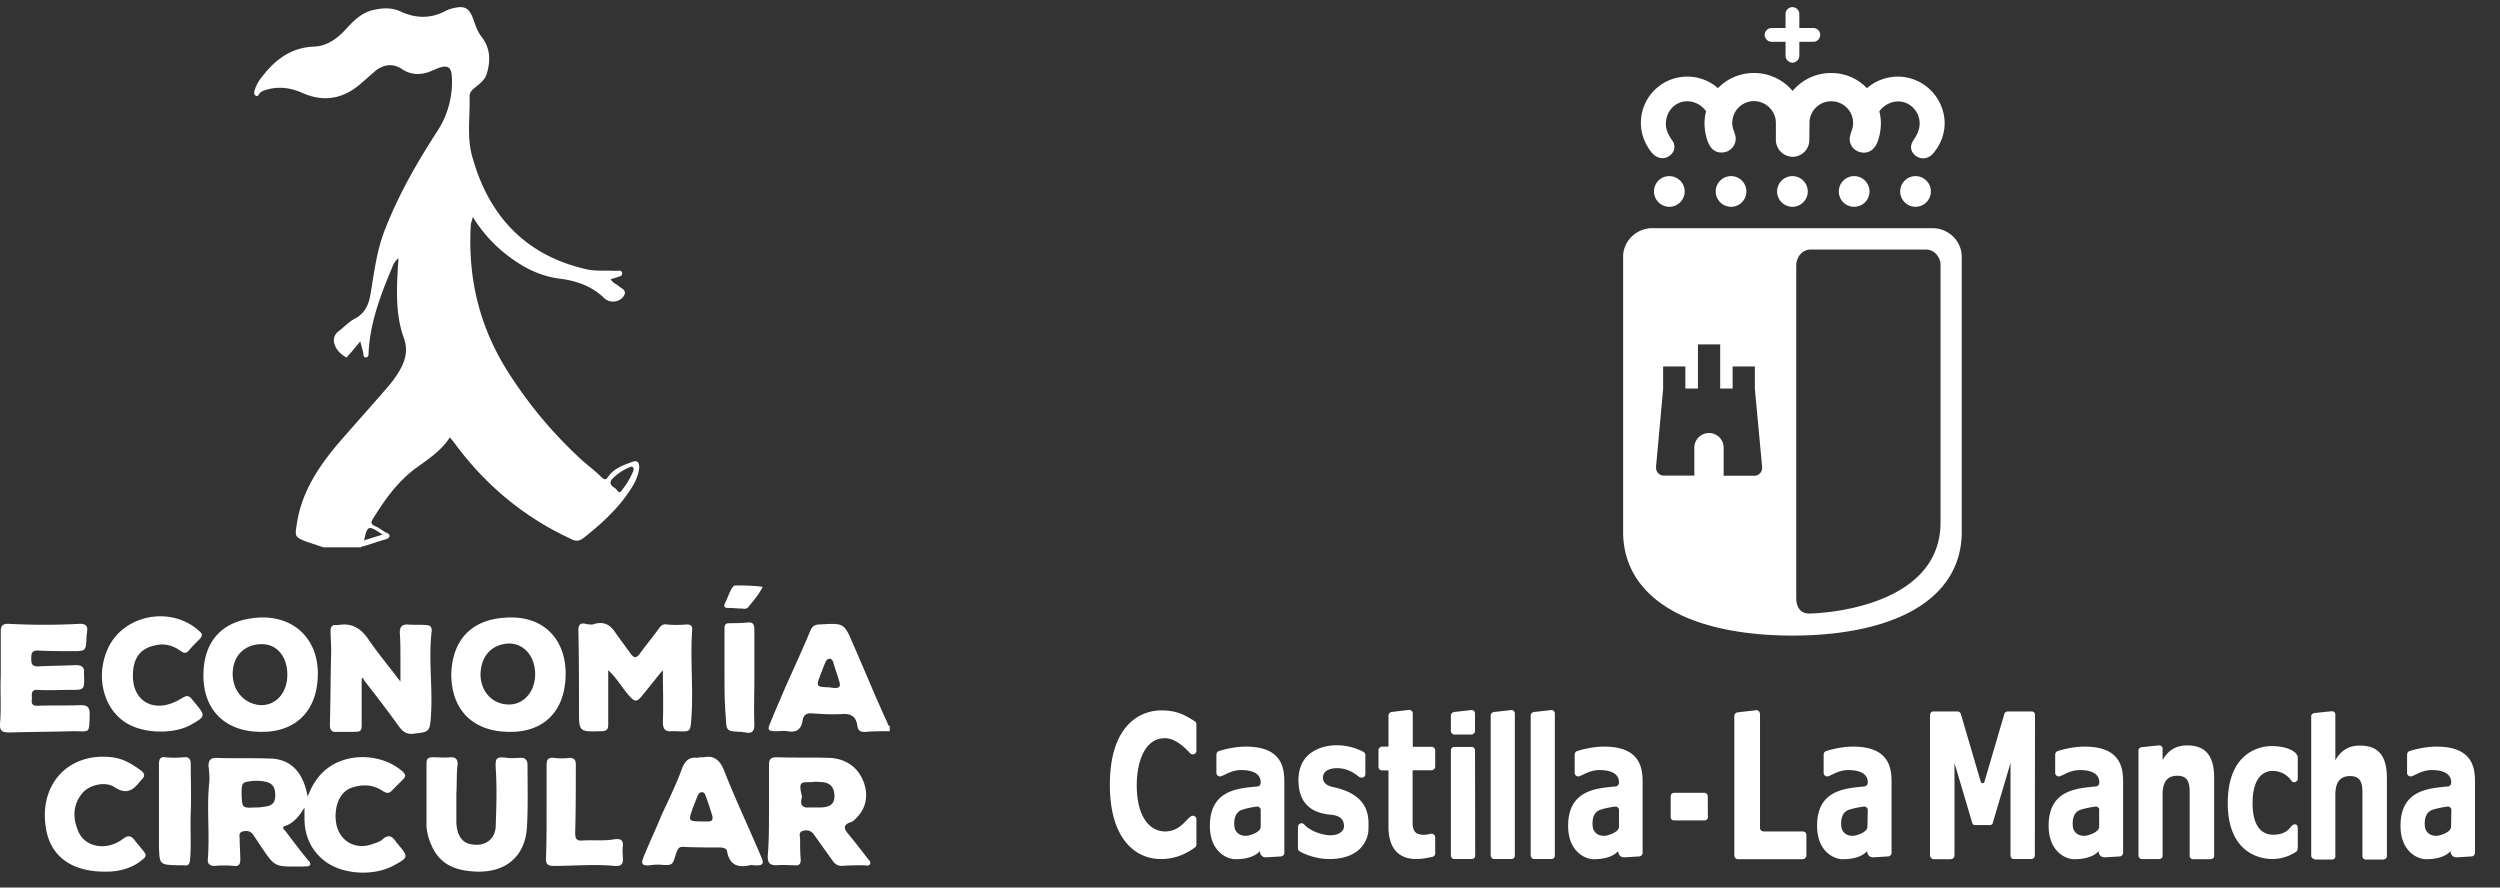 <svg width="200" height="71" fill="none" xmlns="http://www.w3.org/2000/svg"><rect width="100%" height="100%" fill="#333333" stroke="none"/><g clip-path="url(#clip0)" fill="#fff"><path d="M25.875 43.785l-1.373-.458c-.915-.356-.915-.406-.762-1.372.356-2.491 1.677-4.524 3.253-6.405 1.322-1.525 2.694-3.05 4.016-4.576.305-.355.61-.762.864-1.169.56-.915.814-1.779.407-2.846-.61-1.729-.56-3.61-.458-5.389 0-.254.051-.56.051-.915-.305.254-.407.508-.508.762-.915 2.186-1.78 4.423-1.881 6.863 0 .102 0 .254-.153.305-.203.051-.254-.102-.254-.254-.05-.305-.152-.61-.254-1.017-.356.407-.61.763-.915 1.068-.102.101-.152.305-.305.152-.407-.254-.712-.559-.864-1.067-.102-.407.05-.763.407-1.017.406-.305.711-.66 1.169-.915.813-.407 1.169-1.067 1.322-1.982.305-1.78.508-3.61 1.22-5.338 1.067-2.694 2.49-5.185 4.066-7.625a7.182 7.182 0 001.22-4.525c-.05-.66-.305-.864-.965-.66-.153.05-.356.152-.509.203-.864.407-1.728.457-2.542-.102-.711-.457-1.423-.356-2.084.153l-1.22 1.067c-1.372 1.17-2.897 1.474-4.626.712-.915-.407-1.88-.56-2.897-.254-.153.05-.356.101-.509.254-.101.102-.152.356-.356.203-.152-.101-.101-.305-.05-.457.152-.509.457-.915.762-1.271 1.017-1.271 2.288-2.135 4.016-2.186.966-.05 1.78-.61 2.44-1.322.61-.66 1.22-1.321 2.135-1.576.814-.203 1.576-.254 2.339.102 1.22.56 2.389.56 3.558-.05.102-.052.203-.102.356-.153 1.22-.356 1.576-.153 1.982 1.118.153.407.305.813.61 1.17.661.914.661 1.88.356 2.897-.152.508-.61.813-.966 1.118-.203.153-.406.356-.406.661.05 1.678-.255 3.355.254 4.982 1.322 4.626 4.22 7.727 8.998 8.845.813.204 1.626.102 2.49.153.153 0 .407-.102.458.152.05.254-.203.305-.407.356-.152.05-.305.102-.508.152.153.305.508.407.712.61.203.153.508.255.406.61a.977.977 0 01-.762.56 1.027 1.027 0 01-.915-.305c-1.017-.966-2.288-1.373-3.61-1.525-1.779-.255-3.253-1.119-4.625-2.288a11.404 11.404 0 01-2.237-2.643c-.05.254-.102.406-.153.559-.254 4.168.61 8.032 2.847 11.641a34.603 34.603 0 006.05 7.27c.508.457 1.067.864 1.575 1.372.204.203.356.203.509-.05.457-.662 1.169-.916 1.88-1.17.509-.203.61.05.61.457-.101.916-.61 1.627-1.118 2.339-.915 1.22-2.033 2.237-3.253 3.202-.305.255-.61.407-1.068.153-3.762-1.728-6.862-4.321-9.303-7.625-.101-.153-.254-.305-.406-.509-.763 1.17-1.881 1.83-2.898 2.593-1.372 1.068-2.338 2.44-3.253 3.914-.203.305-.153.458.203.61.254.102.509.305.763.458.152.101.355.101.355.305 0 .203-.254.254-.406.305-.56.152-1.068.356-1.627.508-.102.051-.203 0-.254.102h-3zm24.604-6.456a4.418 4.418 0 00-1.322.813c-.407.356-.457.61.05.915.153.102.306.508.51.203a6.552 6.552 0 00.965-1.626c0-.102.05-.305-.203-.305zm-21.35 5.897c.508-.153.965-.305 1.473-.458-1.118-.762-1.22-.762-1.474.458zm42.049 15.27c-.61 0-1.271 0-1.881.051-.458.05-.66-.102-.712-.508-.101-.712-.508-.966-1.22-.915-.813.05-1.576 0-2.389-.051-.457-.051-.712.152-.763.559-.101.66-.457 1.017-1.22.864-.305-.05-.61 0-.915 0-.61 0-.711-.102-.457-.66.407-1.017.864-2.034 1.27-3 .662-1.474 1.322-2.898 1.932-4.372.153-.356.356-.508.763-.508 1.88-.102 1.932-.153 2.643 1.525.915 2.084 1.78 4.22 2.746 6.303.05.102.05.255.203.306v.406zm-4.88-3.507c.152 0 .305.05.508.05.305 0 .457-.101.356-.457-.153-.56-.356-1.068-.509-1.627-.05-.152-.152-.254-.305-.254-.152 0-.254.152-.305.254-.152.356-.254.661-.406 1.017-.356.966-.356.966.66 1.017zm-41.685 8.743c.407-1.067.966-1.88 1.83-2.44 1.728-1.118 4.27-.915 5.795.457.254.255.203.407 0 .61l-.915.916c-.254.254-.457.152-.712 0-.762-.509-1.575-.56-2.49-.255-1.271.458-1.475 2.237-1.119 3.254.407 1.169 1.576 1.677 2.745 1.27.305-.101.661-.203.864-.406.458-.407.763-.254 1.068.203.05.102.152.153.203.255.814.965.763 1.016-.356 1.626-1.626.915-4.27.763-5.693-.457-1.017-.864-1.474-1.983-1.474-3.305v-.864c-.407.661-.814 1.22-1.525 1.474-.356.102-.102.306 0 .407a65.993 65.993 0 001.728 2.237c.102.152.305.254.254.457-.101.204-.305.102-.508.153H23.8c-1.83 0-1.83 0-2.898-1.576l-.61-.915c-.203-.356-.56-.407-.915-.305-.305.102-.203.407-.203.61 0 .56.05 1.118.05 1.627 0 .356-.101.559-.508.508a7.65 7.65 0 00-1.525 0c-.457 0-.61-.203-.56-.61.153-1.983-.1-4.016.103-5.998.05-.458 0-.915-.051-1.373 0-.407.101-.66.61-.66 1.423.05 2.796 0 4.219.05 1.728 0 2.745 1.068 3.101 3.05zm-5.287-.152c.051 1.067.051 1.067 1.119 1.016.203 0 .406 0 .61-.05.711-.051.965-.306.965-.916 0-.711-.254-1.016-.915-1.118-.254-.05-.508-.05-.711-.05-1.068.1-1.068.1-1.068 1.118zm33.653-9.913c-.509.61-1.017 1.27-1.525 1.881-.509.66-.661.66-1.22 0-.509-.61-.915-1.322-1.576-1.932v4.321c0 .407-.102.56-.56.56-1.779.05-1.779.05-1.779-1.678 0-2.135 0-4.27-.05-6.405 0-.407.152-.61.559-.509.254.051.559.102.762 0 .763-.203 1.271.102 1.678.763l1.22 1.677c.254.305.407.305.66 0 .509-.711 1.068-1.372 1.577-2.084.152-.203.305-.356.61-.305a8.15 8.15 0 001.575 0c.356 0 .509.102.458.508-.153 2.288.102 4.576-.05 6.863-.102 1.22 0 1.22-1.22 1.17h-.357c-.559.05-.711-.204-.711-.763.05-1.373 0-2.694 0-4.067h-.051zm-24.045.61v3.508c0 .711 0 .762-.711.762h-1.271c-.458.051-.56-.203-.56-.56.051-1.982.051-3.964.102-5.947 0-.508-.05-1.067-.05-1.576 0-.355.152-.508.508-.457h.101c1.068-.203 1.83.254 2.44 1.17.763 1.117 1.627 2.134 2.542 3.354v-1.728c0-.712 0-1.474-.05-2.186 0-.458.152-.66.61-.66.508.05.965 0 1.474.05.355 0 .508.152.457.56-.254 2.236.102 4.472-.05 6.71-.102 1.27-.102 1.27-1.424 1.423-.508.05-.813-.153-1.118-.56a105.901 105.901 0 00-2.847-3.761c0-.153-.102-.153-.153-.102zM61.52 64.901v-3.71c0-.458.152-.61.61-.61 1.422.05 2.795 0 4.218.05 1.271.051 2.288.712 2.746 1.932.355.966.254 1.982-.509 2.796-.152.152-.305.356-.508.407-.61.203-.61.508-.203.965.508.61 1.016 1.271 1.525 1.932.101.153.305.254.203.458-.102.203-.305.101-.508.101-.56 0-1.119 0-1.729.051-.305 0-.508-.102-.712-.356l-1.525-2.135c-.254-.356-.559-.406-.915-.305-.355.102-.203.458-.203.661 0 .56 0 1.118.05 1.627 0 .305-.1.508-.457.457-.508 0-.965-.05-1.474 0-.508 0-.712-.152-.712-.712.102-1.169.102-2.389.102-3.609zm3.608-.305h.61c.712-.05 1.017-.305 1.017-.915 0-.66-.305-1.067-1.017-1.118-.254 0-.508-.051-.711 0-.814.05-1.17-.153-.915.966.05.152.05.305 0 .406-.102.509.152.712.61.661h.406zM36.102 53.921c.102-2.948 1.83-4.474 4.677-4.524 2.948-.051 4.473 1.982 4.473 4.473 0 3.152-1.88 4.677-4.372 4.677-2.897.05-4.778-1.627-4.778-4.626zm2.338 0c0 1.423.966 2.44 2.288 2.44 1.169 0 2.084-1.017 2.084-2.44 0-1.373-.864-2.44-2.084-2.44-1.373.05-2.237.966-2.288 2.44zm-22.164-.001c.051-2.948 1.83-4.422 4.626-4.523 2.695-.051 4.525 1.779 4.525 4.473 0 3.1-1.881 4.677-4.423 4.677-2.847.05-4.779-1.627-4.728-4.626zm6.71.052c0-1.424-.813-2.44-2.033-2.44-1.372 0-2.338.915-2.338 2.389 0 1.372.966 2.44 2.287 2.49 1.22 0 2.085-1.016 2.085-2.44zM.06 54.175v-3.66c0-.458.152-.61.61-.61a53.95 53.95 0 005.744 0c.407 0 .61.152.56.559 0 .153-.051.305-.051.508-.051 1.119-.051 1.119-1.17 1.119-.915 0-1.83 0-2.745-.051-.457 0-.508.254-.508.61s0 .66.508.66c1.017-.05 2.034-.05 3.05-.101.458 0 .712.152.661.61v.102c.051 1.321.051 1.27-1.22 1.27-.813 0-1.677.051-2.49 0-.56-.05-.458.407-.458.712-.051.356 0 .56.457.56 1.17-.051 2.339 0 3.457-.051.508 0 .712.152.712.711-.051 1.627.05 1.373-1.322 1.373-1.728.05-3.406.05-5.083.101-.661 0-.814-.152-.763-.813.102-1.22 0-2.44.05-3.61zm36.449 9.303v2.338c.05 1.017.457 1.627 1.22 1.729 1.067.203 1.931-.407 1.931-1.525.051-1.475.102-3 0-4.525-.05-.915.051-.965.966-.864.305.051.61 0 .915 0 .458-.05.661.153.661.56 0 1.677.05 3.354-.05 5.032-.153 2.287-1.678 3.558-3.966 3.508-1.576-.051-2.897-.458-3.61-1.983a4.58 4.58 0 01-.457-1.627V61.09c0-.356.102-.509.509-.509.457 0 .915.051 1.423 0 .407 0 .56.153.56.56-.102.813-.051 1.575-.102 2.338.05 0 .05 0 0 0zm19.825-2.898c.711-.152 1.22.153 1.576 1.017.915 2.338 1.982 4.575 2.948 6.863.305.66.204.813-.559.762-.102 0-.203-.05-.305 0-.966.204-1.627 0-1.83-1.118-.05-.254-.254-.254-.458-.305-1.016 0-2.084 0-3.1-.05-.356 0-.407.253-.509.507-.305.915-.203 1.017-1.322.915-.254 0-.508 0-.762.051-.661.051-.763-.101-.508-.711.457-1.119.965-2.186 1.423-3.305.56-1.22 1.17-2.44 1.627-3.71.254-.661.61-.966 1.27-.865.102-.05.204-.05.509-.05zm-.204 5.135h.56c.254 0 .355-.153.305-.407a21.592 21.592 0 00-.56-1.678c-.05-.152-.101-.254-.305-.254-.152 0-.254.153-.305.255-.152.355-.254.66-.406 1.016-.305.966-.458 1.068.712 1.068z"/><path d="M10.633 54.073c0 2.085 1.729 3 3.66 1.932.763-.457.763-.457 1.322.254.865 1.017.814 1.068-.356 1.729-1.321.762-4.168.813-5.642-.509-1.424-1.22-1.932-3.558-.966-5.642 1.27-2.695 5.083-3.406 7.32-1.322.254.203.203.407 0 .61-.305.305-.61.61-.915.966-.254.254-.407.102-.66-.051-.51-.356-1.12-.56-1.73-.457-1.423.203-2.033 1.016-2.033 2.49zM8.55 69.73c-2.746.052-4.525-1.168-4.88-3.507-.56-3.456 1.778-6.05 5.286-5.642.915.101 1.627.559 2.338 1.067.305.254.305.458.051.712l-.101.102c-.56.711-1.068 1.169-2.085.508-.762-.508-2.084-.153-2.592.508-.712.864-.763 1.881-.356 2.898.305.864 1.067 1.322 1.983 1.322.61 0 1.22-.255 1.677-.61.407-.305.66-.204.915.152.153.203.305.356.458.56.559.66.559.66-.102 1.168-.864.61-1.881.763-2.593.763zm35.177-4.829v-3.71c0-.458.152-.61.61-.56.407.051.813.051 1.22 0 .356 0 .508.153.508.508 0 1.83 0 3.66-.05 5.49 0 .458.101.661.61.61.864-.05 1.728.051 2.541-.101.458-.05.712.05.661.56-.05.304 0 .66 0 .965.05.508-.203.66-.66.61-1.628-.152-3.254 0-4.881 0-.407 0-.61-.102-.61-.56.05-1.32.05-2.592.05-3.812zm-31.01 0V61.14c0-.407.102-.61.509-.56a7.12 7.12 0 001.474 0c.458-.05.56.204.56.56 0 1.27.05 2.592 0 3.863-.052 1.27.05 2.491-.052 3.762-.05.406-.152.508-.508.457h-.508c-1.424-.05-1.424-.05-1.475-1.474v-2.847zM57.96 54.073v-3.761c0-.305.051-.458.407-.458.458 0 .915 0 1.424-.05.406-.052.559.101.559.558v3.915c0 1.22-.05 2.49 0 3.71 0 .509-.203.712-.66.61-.153 0-.306-.05-.408-.05-1.169-.051-1.169-.051-1.22-1.22-.101-1.118-.101-2.186-.101-3.254zm3.05-7.116c-.304.61-.711 1.067-1.118 1.575-.102.153-.305.204-.508.153-.356 0-.712-.05-1.119-.05-.305 0-.406-.102-.254-.408.254-.457.356-1.016.712-1.372.203-.05 1.932 0 2.288.102zm32.206 19.559c-1.2 0-2.276-1.104-2.276-3.71 0-1.6.51-3.752 2.262-3.752.993 0 1.945 1.145 2 1.2a.3.3 0 00.22.096c.166 0 .29-.124.29-.29v-2.11a.296.296 0 00-.151-.262c-.855-.538-1.448-.855-2.676-.855-1.42 0-4.096.91-4.096 5.959 0 4.234 1.972 5.93 4.082 5.93 1.145 0 1.986-.4 2.704-.91a.307.307 0 00.138-.234V65.55a.283.283 0 00-.29-.29c-.4 0-.883 1.256-2.207 1.256zm13.724-5.063c-.29 0-1.104.083-1.104.759 0 .62.662.717 1.021.8 2.855.69 2.62 2.552 2.62 3.31 0 .773-.551 2.4-3.131 2.4-1.351 0-2.358-.607-2.358-.607a.29.29 0 01-.152-.248v-1.71c0-.193.248-.442.511-.193 0 0 .524.648 1.806.841.676.096 1.366-.166 1.366-.704 0-.468-.221-.813-.938-.91-.566-.069-2.703-.138-2.703-2.772 0-2.428 2.124-2.8 3.075-2.8a4.62 4.62 0 012.083.51c.124.07.193.152.193.276v1.517c0 .276-.276.345-.469.249-.207-.125-.772-.718-1.82-.718zm3.338-.11c0 .165.124.29.289.29h.511v4.496c0 2.359 1.476 2.593 2.234 2.593.469 0 .828-.083 1.297-.18.124-.027.207-.151.207-.275v-1.283a.295.295 0 00-.373-.276c-.138.028-.593.166-1.034-.013-.359-.138-.4-.621-.4-.842V61.62h1.517a.299.299 0 00.29-.276v-1.31a.292.292 0 00-.29-.29h-1.503V57.08a.291.291 0 00-.29-.29l-1.393.166c-.138.014-.248.138-.262.276v2.496h-.511c-.165.014-.289.138-.289.29v1.324zm33.888 5.172h-3.075c-.028 0-.276-.014-.29-.275v-9.09c0-.193-.138-.359-.317-.331l-1.435.165c-.179.014-.303.138-.303.304v11.145c0 .165.124.303.29.303h5.144a.319.319 0 00.331-.331V66.86c0-.234-.082-.345-.345-.345zm18.635-9.324a.269.269 0 00-.276-.276h-1.904a.284.284 0 00-.275.207l-1.587 5.407c-.027.069-.069.124-.151.124-.083 0-.124-.055-.152-.124l-1.586-5.407a.295.295 0 00-.276-.207h-1.903a.28.28 0 00-.29.276v11.227c0 .166.138.318.303.318h1.311c.22 0 .344-.124.344-.331v-7.366l1.421 4.8c.042.11.097.166.235.166h1.144c.138 0 .235-.042.262-.166l1.421-4.8v7.407c0 .152.11.276.276.276h1.379c.166 0 .29-.124.29-.303l.014-11.228zm-26.179 6.524a.283.283 0 00-.29-.29h-2.386c-.165 0-.29.097-.29.29v1.641c0 .166.097.276.304.276h2.386c.179 0 .29-.11.29-.29-.014 0-.014-1.627-.014-1.627zm-15.724 5.007c.179 0 .29-.124.29-.276V57.095c0-.166-.124-.318-.29-.29l-1.352.152c-.193.027-.289.138-.289.29v11.172c0 .179.124.303.289.303h1.352zm3.2 0c.179 0 .29-.124.29-.276V57.095c0-.166-.125-.318-.29-.29l-1.352.152c-.193.027-.289.138-.289.29v11.172c0 .179.124.303.289.303h1.352zm-6.386-9.958a.298.298 0 00.289-.276v-1.393c0-.166-.124-.304-.289-.29l-1.352.152c-.166.014-.29.138-.29.29v1.213c0 .166.124.304.29.304h1.352zm-1.642 9.654c0 .194.124.304.29.304h1.365c.18 0 .29-.11.29-.29l-.014-8.386c0-.165-.11-.29-.276-.29h-1.365c-.193 0-.29.125-.29.29v8.372zm-15.475-5.503c.234-.027.262-.234.262-.317 0-.814-.841-.993-1.586-.993-.814 0-1.435.51-1.67.51a.291.291 0 01-.289-.29v-1.392c0-.249.097-.318.235-.359.179-.055 1.103-.345 2.124-.345 3.076 0 3.076 1.945 3.076 2.966v5.544a.298.298 0 01-.276.276l-1.159.07c-.055 0-.469.04-.524-.483 0-.07-.345.634-1.959.634-.69 0-2.04-.62-2.04-2.676.013-2.896 2.302-2.993 3.806-3.145zm.262 1.89a.28.28 0 00-.317-.276 6.21 6.21 0 00-1.2.262.842.842 0 00-.442.373c-.193.33-.179.827-.124 1.076.055.248.317.675.98.62.193-.014 1.103-.262 1.103-.717v-1.338zm28.4-1.89c.22-.027.262-.234.262-.317 0-.814-.842-.993-1.587-.993-.813 0-1.448.51-1.669.51a.291.291 0 01-.289-.29v-1.392c0-.249.096-.318.234-.359.18-.055 1.104-.345 2.124-.345 3.076 0 3.076 1.945 3.076 2.966v5.544a.297.297 0 01-.276.276l-1.158.07c-.055 0-.469.04-.524-.483 0-.07-.345.634-1.959.634-.69 0-2.041-.62-2.041-2.676.013-2.896 2.303-2.993 3.807-3.145zm.262 1.89a.28.28 0 00-.318-.276c-.013 0-.634.07-1.2.262a.844.844 0 00-.441.373c-.193.33-.179.827-.124 1.076.055.248.317.675.979.62.193-.014 1.104-.262 1.104-.717v-1.338zm19.64-1.89c.221-.027.263-.234.263-.317 0-.814-.842-.993-1.573-.993-.814 0-1.448.51-1.669.51a.291.291 0 01-.289-.29v-1.392c0-.249.096-.318.234-.359.179-.055 1.103-.345 2.124-.345 3.076 0 3.076 1.945 3.076 2.966v5.544a.297.297 0 01-.276.276l-1.158.07c-.056 0-.469.04-.525-.483 0-.07-.344.634-1.958.634-.69 0-2.042-.62-2.042-2.676 0-2.896 2.29-2.993 3.793-3.145zm.263 1.89a.28.28 0 00-.318-.276c-.013 0-.634.07-1.213.262a.842.842 0 00-.442.373c-.193.33-.179.827-.124 1.076.055.248.317.675.979.62.193-.014 1.09-.262 1.09-.717l.028-1.338zm18.261-1.89c.235-.027.262-.234.262-.317 0-.814-.841-.993-1.572-.993-.814 0-1.434.51-1.669.51a.291.291 0 01-.289-.29v-1.392c0-.249.096-.318.234-.359.179-.055 1.103-.345 2.124-.345 3.076 0 3.076 1.945 3.076 2.966v5.544a.297.297 0 01-.276.276l-1.159.07c-.055 0-.482.04-.524-.483 0-.07-.345.634-1.958.634-.69 0-2.042-.62-2.042-2.676 0-2.896 2.29-2.993 3.793-3.145zm.262 1.89a.279.279 0 00-.317-.276c-.014 0-.634.07-1.214.262a.844.844 0 00-.441.373c-.193.33-.179.827-.124 1.076.055.248.317.675.979.62.193-.014 1.104-.262 1.104-.717v-1.338h.013zm27.89-1.89c.22-.027.262-.234.262-.317 0-.814-.842-.993-1.573-.993-.813 0-1.434.51-1.668.51a.291.291 0 01-.29-.29v-1.392c0-.249.096-.318.234-.359.18-.055 1.104-.345 2.124-.345 3.09 0 3.076 1.945 3.076 2.966v5.544a.297.297 0 01-.276.276l-1.158.07c-.055 0-.469.04-.524-.483 0-.07-.345.634-1.959.634-.69 0-2.041-.62-2.041-2.676 0-2.896 2.303-2.993 3.793-3.145zm.276 1.89a.28.28 0 00-.318-.276c-.013 0-.634.07-1.213.262a.846.846 0 00-.442.373c-.193.33-.179.827-.124 1.076.055.248.317.675.979.62.194-.014 1.09-.262 1.09-.717l.028-1.338zm-11.131 3.834c-.083-.083-.083-.152-.083-.193V57.315s-.014-.096.069-.18c.096-.096.248-.096.248-.096s1.228-.138 1.338-.138c0 0 .097-.014.193.07a.233.233 0 01.083.165v3.682c.441-.772 1.062-1.172 1.958-1.172 1.462 0 2.166.8 2.166 2.593v6.207c0 .11 0 .165-.083.234a.403.403 0 01-.221.083h-1.379s-.124 0-.207-.083c-.069-.082-.069-.138-.069-.193v-5.13c0-.911-.289-1.27-.993-1.27-.8 0-1.172.497-1.172 1.504v4.938c0 .041 0 .096-.083.165-.069.07-.179.07-.179.07H185.2c-.027-.042-.138-.042-.22-.125zm-13.821.001c-.082-.083-.082-.18-.082-.18v-8.413s-.014-.097.069-.18c.096-.096.248-.096.248-.096s1.227-.138 1.338-.138c0 0 .096-.014.193.069a.233.233 0 01.083.165v.938c.441-.772 1.062-1.172 1.958-1.172 1.462 0 2.166.8 2.166 2.593v6.248c0 .027 0 .124-.083.18-.11.082-.221.082-.221.082h-1.379s-.124 0-.207-.083c-.069-.083-.069-.152-.069-.193v-5.13c0-.911-.29-1.27-.993-1.27-.8 0-1.172.497-1.172 1.504v4.869c0 .096 0 .151-.083.22a.284.284 0 01-.18.07h-1.393s-.11 0-.193-.084zm10.566-8.952c-1.09 0-3.504.634-3.504 4.551 0 4.055 2.648 4.483 3.559 4.483 1.131 0 1.876-.566 1.889-.566.125-.083.152-.179.152-.441v-1.462c0-.386-.317-.386-.538-.124-.193.22-.469.648-1.448.648-.524 0-1.628-.248-1.628-2.51 0-2.304 1.076-2.593 1.6-2.593.911 0 1.38.593 1.518.8.137.207.496.069.496-.152v-1.683c.014-.524-.896-.952-2.096-.952zm-27.131-41.434h-22.399c-1.297 0-2.345 1.035-2.345 2.276v22.027c0 2.828 1.531 5.09 4.4 6.538 2.303 1.145 5.462 1.752 9.145 1.752 3.682 0 6.841-.607 9.144-1.752 2.883-1.434 4.4-3.696 4.4-6.538V20.544c0-1.255-1.048-2.29-2.345-2.29zM140.967 37.44a.62.62 0 01-.579.62h-2.497v-2.247a1.171 1.171 0 10-2.344 0v2.234h-2.497a.627.627 0 01-.565-.62v-.11l.565-6.194v-1.807h1.779v1.766h1.007V27.55h1.779v3.53h.994v-1.765h1.779v1.78l.579 6.22v.124zm14.276 4.345c0 7.145-10.455 7.31-10.469 7.296-1.145.042-1.076-1.255-1.076-1.255V21.261c0-.717.497-1.296 1.131-1.296h9.269c.579 0 1.076.496 1.145 1.13v20.69zM151.822 6.13a3.79 3.79 0 00-2.469.924 3.921 3.921 0 00-2.869-1.214 4.013 4.013 0 00-3.076 1.435 4.018 4.018 0 00-3.089-1.435 3.977 3.977 0 00-2.883 1.214 3.68 3.68 0 00-2.455-.924 3.702 3.702 0 00-3.71 3.71c0 .842.303 1.614.772 2.248.234.318.538.552.938.566.552.014 1.214-.566.883-1.283-.111-.22-.621-.758-.594-1.517.028-.965.745-1.752 1.711-1.752.607 0 1.186.331 1.503.8a4.285 4.285 0 00-.124.952c0 .855.276 1.504.276 1.504.193.496.538.855 1.09.84a1.11 1.11 0 001.131-1.13c0-.18-.111-.497-.152-.607a1.622 1.622 0 01-.124-.635 1.74 1.74 0 011.738-1.737c.951 0 1.751.786 1.751 1.737v1.366a1.36 1.36 0 001.338 1.352 1.34 1.34 0 001.338-1.338l.014-1.366a1.73 1.73 0 011.738-1.738c.965 0 1.752.773 1.752 1.738 0 .22-.042.428-.125.635-.041.11-.138.441-.151.607-.014.634.482 1.117 1.131 1.13.538 0 .896-.358 1.089-.84 0 0 .276-.649.276-1.504 0-.331-.041-.648-.124-.952a1.86 1.86 0 011.503-.8c.966 0 1.711.8 1.725 1.752 0 .758-.497 1.296-.594 1.517-.344.717.318 1.283.869 1.283.414-.014.718-.235.938-.566.483-.62.786-1.407.786-2.248-.027-2.055-1.696-3.724-3.751-3.724zm-4.717 9.186c0 .676.538 1.228 1.228 1.228a1.23 1.23 0 001.227-1.228 1.23 1.23 0 00-1.227-1.227 1.23 1.23 0 00-1.228 1.227zm-9.848 0a1.23 1.23 0 001.228 1.228 1.23 1.23 0 001.227-1.228 1.23 1.23 0 00-1.227-1.227 1.23 1.23 0 00-1.228 1.227zm14.758 0a1.23 1.23 0 001.227 1.228 1.23 1.23 0 001.228-1.228 1.23 1.23 0 00-1.228-1.227 1.23 1.23 0 00-1.227 1.227zm-9.848 0a1.23 1.23 0 001.227 1.228 1.23 1.23 0 001.228-1.228 1.23 1.23 0 00-1.228-1.227 1.23 1.23 0 00-1.227 1.227zm-9.848.001a1.23 1.23 0 001.227 1.227 1.23 1.23 0 001.228-1.227 1.23 1.23 0 00-1.228-1.228c-.689 0-1.227.552-1.227 1.228zM145.063 2.24h-1.117V1.123a.553.553 0 00-.552-.551.553.553 0 00-.551.551V2.24h-1.104a.565.565 0 00-.565.552c0 .304.262.552.565.552h1.104v1.103c0 .304.248.566.551.566a.565.565 0 00.552-.566V3.344h1.117a.553.553 0 00.552-.552.553.553 0 00-.552-.552z"/></g><defs><clipPath id="clip0"><path fill="#fff" transform="translate(0 .572)" d="M0 0h200v70.109H0z"/></clipPath></defs></svg>